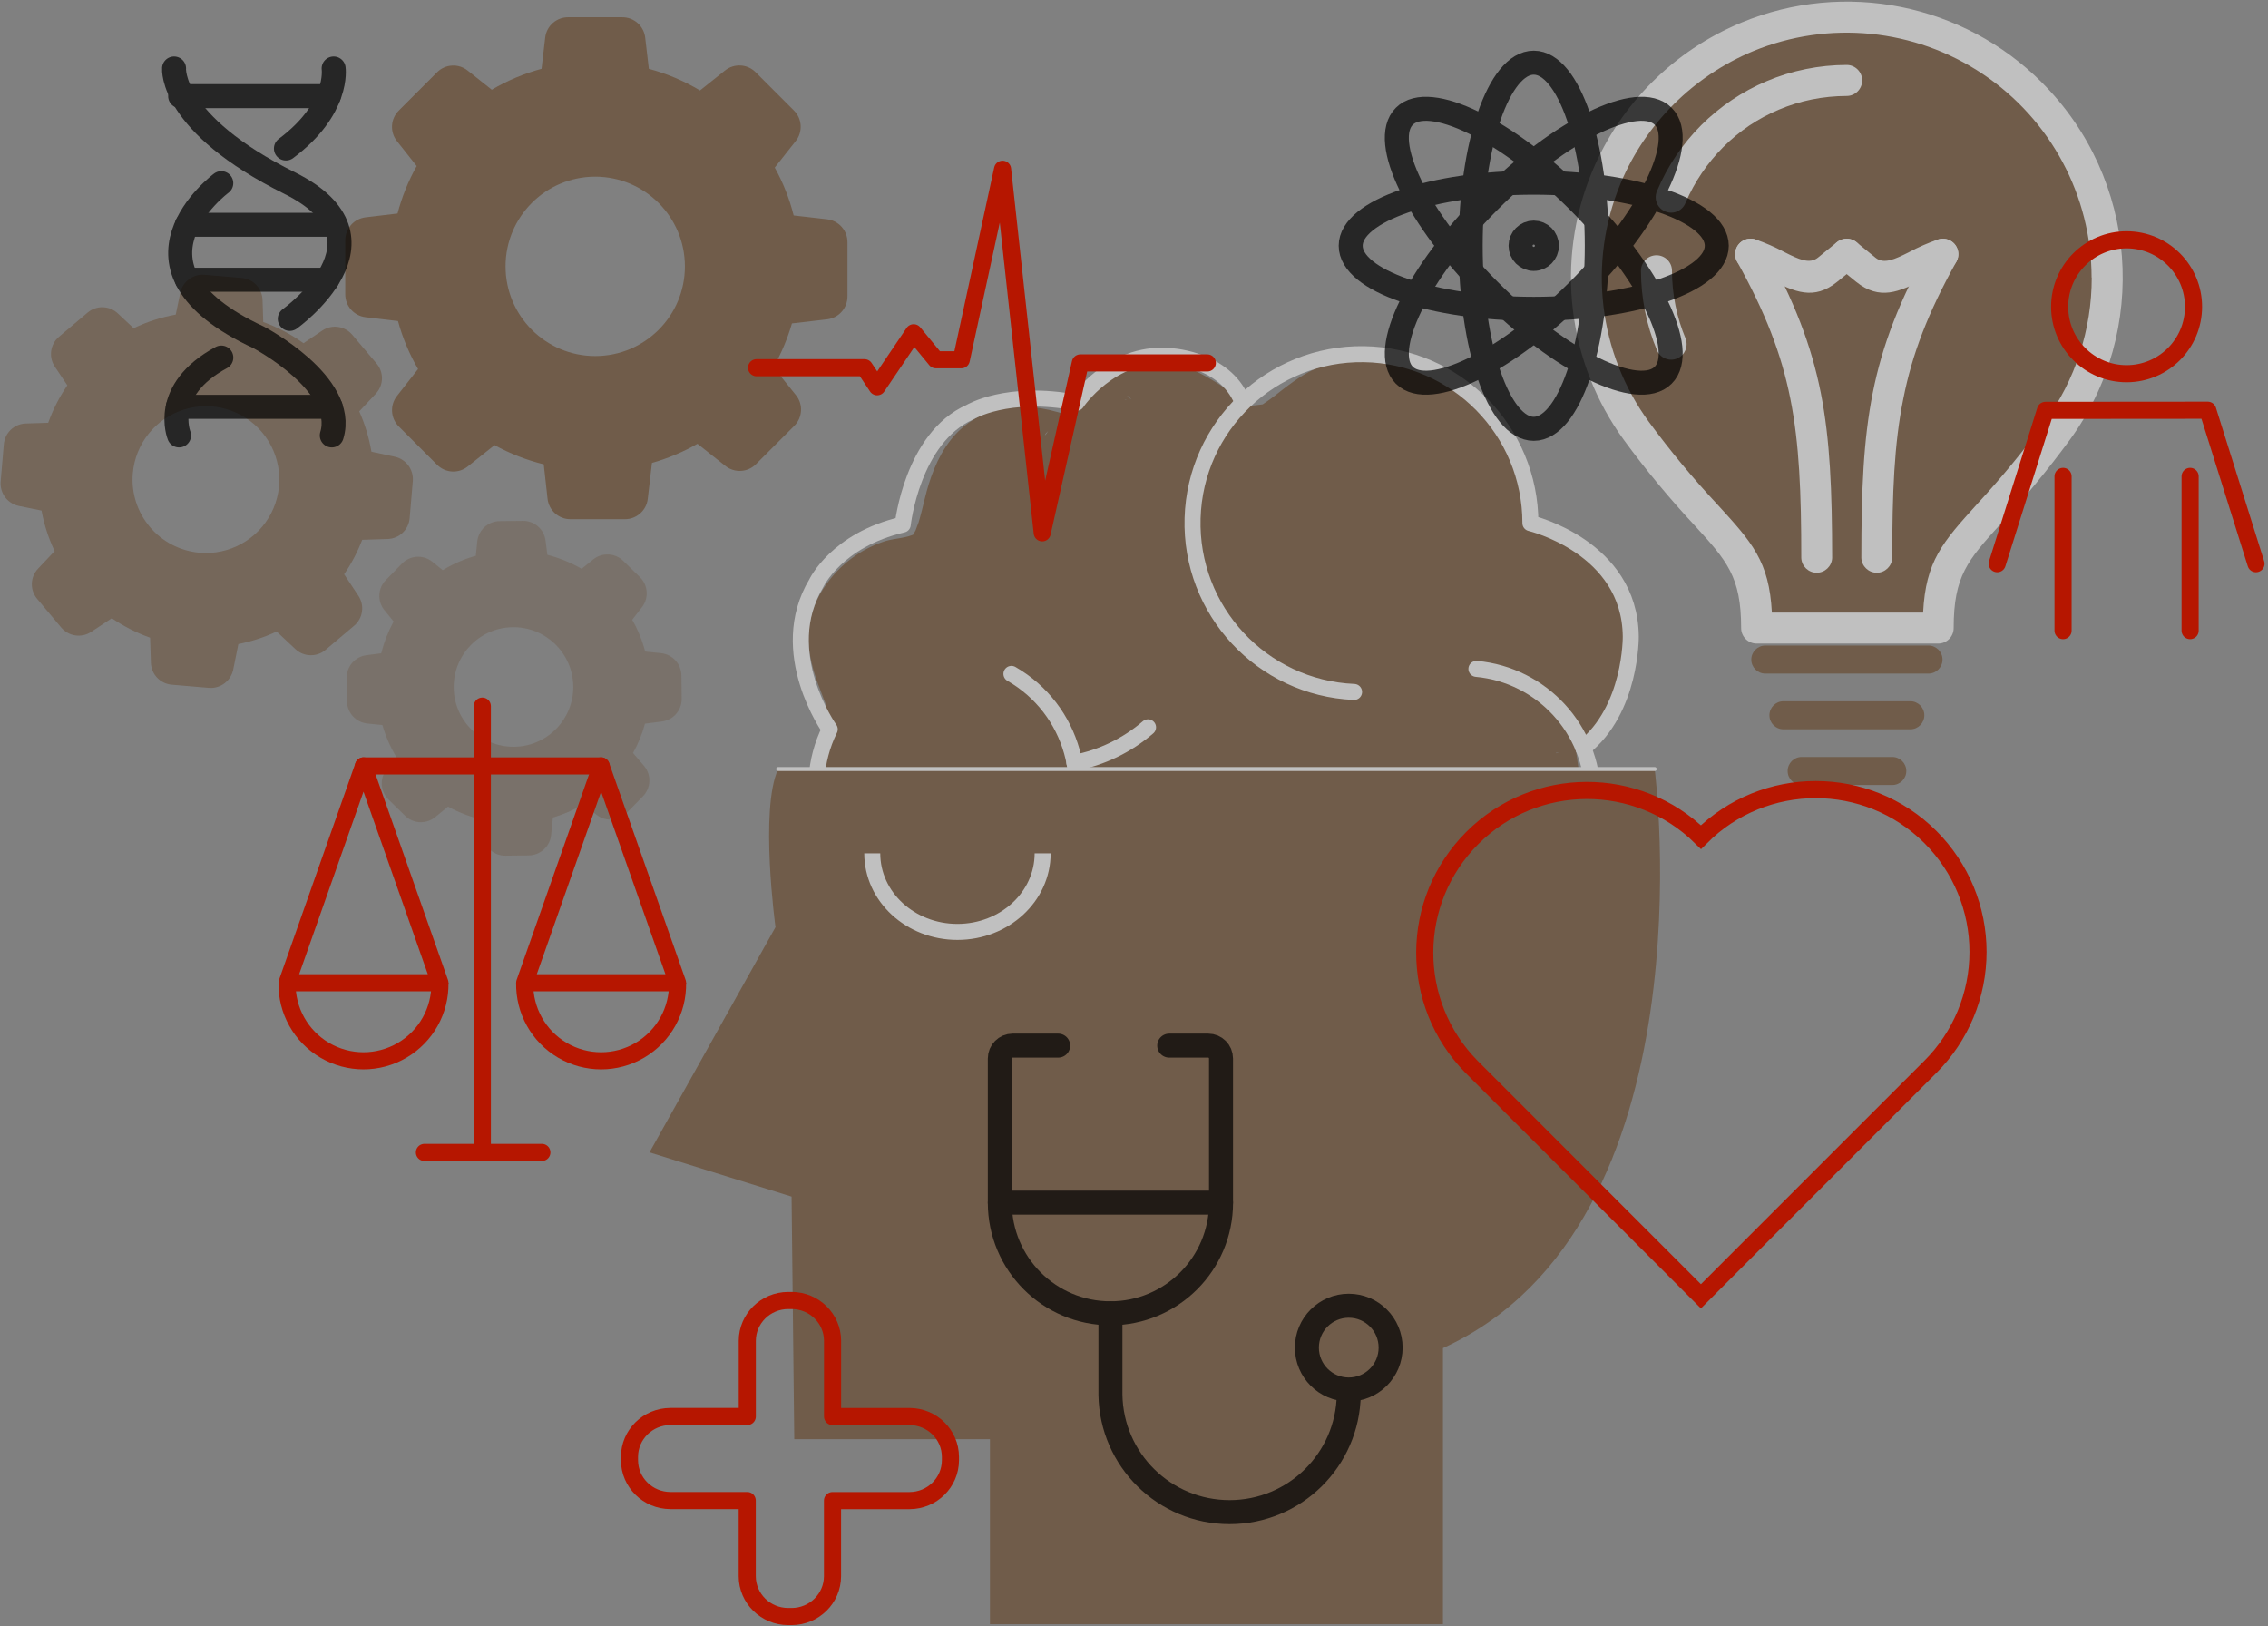 <?xml version="1.0" encoding="UTF-8"?>
<svg width="530px" height="380px" viewBox="0 0 530 380" version="1.1" xmlns="http://www.w3.org/2000/svg" xmlns:xlink="http://www.w3.org/1999/xlink">
    <rect x="0" y="0" width="530" height="380" fill="#808080" stroke="none"/>
    <!-- Generator: Sketch 49.1 (51147) - http://www.bohemiancoding.com/sketch -->
    <title>Group 3</title>
    <desc>Created with Sketch.</desc>
    <defs></defs>
    <g id="Welcome" stroke="none" stroke-width="1" fill="none" fill-rule="evenodd">
        <g id="Hi-Fidelity-Mockup-FINAL" transform="translate(-382, -217)">
            <g id="Group-3" transform="translate(382, 215.927)">
                <g id="icon-03" opacity="0.5" transform="translate(151.349, 83.177)">
                    <path d="M174.517,84.05 C174.065,72.704 171.237,61.233 161.221,54.594 C151.381,48.061 139.06,50.836 131.455,59.301 C124.364,67.128 119.621,79.095 120.366,89.74 C121.252,102.744 133.919,109.241 145.788,105.793 C155.406,103.001 164.607,95.998 170.918,88.375 C177.69,80.185 187.6,65.001 174.942,57.058 C166.229,51.589 154.785,57.271 147.056,61.987 C138.792,67.077 131.658,73.804 126.092,81.754 C122.36,87.01 118.469,93.197 121.235,99.748 C124.364,107.167 132.598,107.079 139.025,104.703 C149.663,100.847 158.603,93.369 164.279,83.58 C167.417,78.146 164.624,70.505 158.331,68.954 C147.845,66.375 138.218,69.468 128.68,73.758 C119.621,77.836 110.801,82.454 101.982,87.055 L114.046,102.691 C122.99,95.763 133.05,90.412 143.794,86.868 C149.52,84.954 153.544,77.871 149.742,72.243 C142.774,61.854 129.274,63.378 118.203,63.024 C105.988,62.658 93.771,62.601 81.55,62.855 C77.26,62.935 73.014,65.878 71.95,70.16 C70.019,77.549 70.422,85.354 73.102,92.506 C76.01,99.978 81.55,108.231 89.669,110.624 C99.083,113.399 105.873,106.033 110.172,98.773 C114.241,91.903 116.448,83.952 113.106,76.329 C109.764,68.706 101.37,63.698 93.073,66.33 C83.881,69.238 79.963,78.146 79.423,87.081 C78.882,96.016 83.855,104.685 93.827,104.623 C103.311,104.561 108.515,96.69 111.059,88.526 C113.106,81.958 107.637,76.373 101.459,75.93 C84.475,74.707 68.661,86.469 63.866,102.522 C62.093,108.506 67.066,115.42 73.466,115.118 C81.371,114.886 88.908,111.728 94.616,106.254 C100.679,100.315 105.448,90.192 98.356,83.075 C92.798,77.499 83.225,77.756 76.063,79.245 C68.617,80.858 61.847,84.72 56.668,90.308 C52.886,94.238 52.886,100.454 56.668,104.384 C62.873,110.739 72.854,111.023 79.981,106.068 C86.594,101.468 93.711,90.822 91.504,82.401 C88.916,72.65 77.667,70.372 69.06,72.597 C60.954,74.834 54.293,80.618 50.942,88.331 C47.396,96.654 47.68,109.215 58.308,111.901 C68.635,114.507 76.746,104.419 75.15,94.775 C73.554,85.131 63.831,79.431 54.408,81.709 C44.985,83.988 41.52,91.62 39.889,100.324 C39.002,105.022 38.266,109.667 39.649,114.338 C41.174,119.479 45.136,123.105 49.754,125.543 C58.689,130.249 69.309,133.671 79.245,130.108 L71.578,111.918 C67.332,114.985 63.006,114.675 59.478,110.465 L52.44,127.457 L70.638,128.61 C76.293,128.964 82.108,129.718 87.675,128.202 C98.188,125.339 103.71,115.234 107.149,105.678 C108.488,102.017 106.52,97.408 103.604,95.218 C100.138,92.63 96.388,92.754 92.55,94.438 C84.147,98.135 71.117,100.643 62.306,96.982 L66.738,99.544 L68.254,103.178 L68.254,101.476 C68.326,100.343 68.326,99.206 68.254,98.073 L68.342,90.405 C68.396,85.512 68.989,80.061 66.41,75.638 C63.831,71.214 57.909,68.325 52.759,69.681 C46.98,71.214 45.207,75.629 43.292,80.663 L45.854,76.231 L46.572,75.895 L54.24,74.893 L54.053,74.893 L61.003,87.134 C62.66,80.22 59.62,75.7 57.883,69.273 C57.469,68.107 57.553,66.822 58.115,65.719 C58.676,64.616 59.666,63.792 60.852,63.441 C66.64,61.269 72.136,61.136 76.666,56.172 C80.468,52.006 82.197,46.652 83.562,41.289 C84.038,38.85 84.723,36.457 85.61,34.136 C86.047,33.469 86.582,32.871 87.196,32.363 C86.23,33.01 85.424,32.248 86.992,32.638 C88.836,33.099 86.806,32.425 88.677,32.788 C91.336,33.32 93.836,34.481 96.442,35.27 C100.362,36.595 104.695,35.644 107.699,32.797 C108.667,31.881 109.489,30.823 110.137,29.659 C112.601,25.094 109.968,33.542 103.045,31.255 C109.445,33.373 116.572,31.556 120.49,26.149 C123.043,22.604 121.837,16.984 118.93,14.085 C115.606,10.761 110.952,10.646 106.866,12.525 L106.644,12.631 L111.688,11.257 C112.255,11.311 116.058,12.144 113.461,11.373 C112.229,11.018 111.076,9.13 113.567,11.718 L109.117,28.365 L109.206,28.365 L103.887,28.365 C107.69,29.003 111.351,29.837 114.906,27.762 C117.104,26.477 118.008,24.651 119.293,22.63 C120.375,20.919 119.391,21.256 119.444,22.018 C119.444,22.284 118.46,22.249 118.478,22.151 C118.496,22.054 122.077,24.226 122.351,24.403 C122.866,24.74 125.897,26.468 125.897,26.69 C124.124,24.704 123.734,24.447 124.727,25.919 L125.241,26.805 C129.221,33.4 135.089,36.875 142.881,35.208 C148.731,33.958 153.518,30.067 158.065,26.486 C161.903,23.49 163.898,21.611 168.525,21.371 C170.883,21.247 174.038,21.602 176.024,22.931 C177.149,23.685 178.736,26.628 180.225,28.179 C183.594,31.725 184.321,35.581 184.968,40.491 C185.446,44.108 185.464,47.893 187.458,51.128 C188.266,52.35 189.177,53.5 190.18,54.568 L191.509,55.844 C190.918,54.94 190.845,54.94 191.288,55.844 L189.931,50.818 C189.4,46.164 191.545,48.363 190.348,48.575 C189.853,48.828 189.381,49.125 188.939,49.462 C186.973,50.521 184.948,51.468 182.876,52.298 L165.883,59.523 C160.485,61.818 155.104,64.141 149.697,66.41 C147.738,67.234 145.753,67.952 143.749,68.635 C143.28,68.794 141.844,68.865 142.074,68.635 C143.971,66.977 143.138,75.726 143.705,72.668 C145.177,64.69 136.951,56.349 129.079,61.428 C117.724,68.75 105.917,76.373 97.168,86.86 C92.444,92.541 89.474,98.613 85.902,104.996 C83.128,109.951 79.13,112.264 73.537,113.08 L81.204,131.269 C78.926,132.235 80.646,131.747 82.454,132.306 C84.262,132.864 86,133.6 87.773,134.158 C92.431,135.602 97.368,135.906 102.168,135.045 C106.375,134.216 110.433,132.757 114.205,130.719 C117.255,129.177 120.827,125.773 124.044,124.984 L118.726,124.984 C117.317,124.7 116.696,123.282 118.593,125.871 C119.479,127.032 120.295,128.193 121.146,129.354 L126.757,137.013 L140.372,123.397 L137.243,121.128 L129.576,139.317 L139.787,142.721 C150.424,146.267 157.577,129.602 147.455,124.532 L146.985,124.293 C143.909,122.75 139.973,122.236 136.933,124.293 C131.677,127.838 129.443,134.478 133.494,139.911 C137.243,144.946 143.421,145.23 149.103,144.175 C157.879,142.562 165.006,136.401 171.264,130.409 L154.626,120.72 C153.837,122.768 151.763,123.876 149.742,124.417 C144.99,125.785 141.967,130.44 142.65,135.337 C143.421,140.461 147.357,143.563 152.401,143.971 C159.696,144.556 165.848,140.487 171.015,135.772 C172.301,134.602 174.561,131.455 176.44,131.278 C176.529,131.278 176.059,131.065 176.13,131.065 C176.804,131.065 178.674,133.157 179.463,133.635 C191.465,140.842 207.988,134.061 214.512,122.529 C220.477,111.989 218.057,101.547 216.506,90.343 C216.808,92.506 216.506,90.84 216.604,90.467 C216.763,89.457 216.214,89.873 216.515,90.175 C216.816,90.476 216.231,90.937 216.63,89.98 C216.178,91.315 215.255,92.44 214.033,93.144 C215.469,92.329 212.047,94.297 212.26,93.8 C213.316,93.559 214.385,93.372 215.46,93.242 C217.887,92.463 220.066,91.06 221.78,89.173 C226.567,84.165 227.985,77.818 228.712,71.135 C229.474,63.698 229.031,56.651 223.828,50.818 C219.396,45.827 212.792,43.186 206.649,40.97 L201.331,60.17 C203.974,60.439 206.399,61.754 208.067,63.822 L208.067,49.719 C199.4,59.186 193.346,70.745 190.499,83.261 C188.646,91.238 195.259,96.663 202.74,95.502 C209.113,94.518 213.111,87.835 213.102,81.763 C213.102,75.478 209.096,69.778 203.857,66.596 C192.733,59.859 177.823,66.694 175.208,79.29 C173.932,85.424 177.992,92.054 184.808,91.885 C190.381,91.915 195.656,89.374 199.106,84.998 C203.121,79.795 203.875,72.243 199.23,67.137 C195.663,63.185 190.24,61.466 185.047,62.643 C179.49,63.963 176.059,67.908 172.726,72.243 C167.612,78.891 176.201,90.024 183.966,86.868 C192.254,83.5 199.62,78.891 205.612,72.136 C209.982,67.243 209.22,60.09 203.6,56.5 C201.467,55.184 199.177,54.142 196.783,53.397 C191.235,51.625 186.492,55.56 184.542,60.347 C180.852,69.268 176.549,77.922 171.663,86.248 L185.278,82.702 C183.15,81.692 182.982,81.674 182.477,79.671 L167.851,90.91 C170.315,92.134 172.389,94.031 172.602,96.601 L189.586,89.528 L186.457,85.982 C183.868,83.039 178.993,82.436 175.58,83.925 C171.725,85.619 169.837,88.907 169.464,93.02 C168.356,105.137 172.203,128.937 189.949,123.646 C208.564,118.097 201.021,81.984 183.044,91.513 C175.235,95.662 174.18,105.9 180.172,112.175 C185.198,117.494 193.468,120.72 200.56,118.38 C208.883,115.721 212.615,107.025 209.778,98.977 C207.277,92.198 203.249,86.087 198.007,81.116 L185.943,96.752 L196.136,102.593 L194.124,86.975 C191.465,89.802 186.147,90.653 182.282,92.391 C177.158,94.687 173.418,98.596 169.438,102.425 C166.069,105.616 162.205,106.369 157.746,107.336 C151.541,108.683 146.418,111.005 140.674,113.647 L145.7,112.291 C147.62,113.337 147.874,113.405 146.462,112.495 L145.301,111.608 C144.414,110.943 143.59,110.252 142.73,109.569 C140.168,107.54 137.615,105.492 134.93,103.63 C130.427,100.51 125.303,97.886 119.861,96.885 C108.896,94.846 96.53,98.392 90.999,108.807 C85.681,118.85 98.214,128.556 106.635,120.871 C111.509,116.291 116.708,112.069 122.192,108.24 C122.757,107.818 123.349,107.433 123.965,107.087 C125.2,106.449 124.718,106.467 122.52,107.141 C122.52,107.096 125.374,108.417 125.835,108.665 C128.849,110.209 131.718,112.022 134.407,114.081 L144.095,97.443 L140.638,96.397 L137.979,115.952 L162.887,119.027 C167.142,119.55 171.432,115.562 172.487,111.723 C173.61,107.378 171.751,102.81 167.913,100.484 C159.616,95.608 150.841,94.429 141.427,95.786 L146.746,114.985 C154.794,111.995 162.517,108.19 169.792,103.63 C174.703,100.51 177.025,92.231 171.804,87.994 C166.282,83.562 158.81,81.789 152.605,86.221 C149.227,88.623 146.4,93.126 148.031,97.461 C151.665,107.353 161.841,113.665 172.363,110.367 C179.188,108.222 182.503,98.986 176.795,93.729 C180.172,96.814 176.795,101.131 179.569,96.344 C180.509,94.749 181.449,93.144 182.353,91.522 C184.421,87.817 186.362,84.047 188.176,80.211 C191.922,72.571 195.096,64.663 197.67,56.553 C202.519,40.482 194.346,24.509 179.747,16.877 C163.711,8.501 145.531,11.922 128.53,14.617 C119.745,16.009 110.961,17.374 102.159,18.606 C93.685,19.794 84.989,19.944 78.226,25.821 C71.463,31.698 66.703,41.333 62.474,49.267 C59.735,54.355 55.259,60.48 50.446,61.552 C41.422,63.529 41.395,75.221 47.999,79.777 C55.596,84.971 68.431,80.336 76.293,77.534 C87.817,73.43 98.099,64.628 97.842,51.412 C97.647,41.59 84.386,37.797 79.29,46.386 C72.523,57.803 66.129,69.442 60.108,81.302 L73.723,77.756 C73.492,77.588 73.652,77.756 73.289,76.48 L66.339,88.721 C83.879,83.303 101.92,79.668 120.189,77.871 L113.15,60.879 C112.457,61.538 111.6,62 110.669,62.217 L115.694,80.77 L137.536,71.09 C144.503,68.006 151.497,64.194 158.88,62.226 C165.085,60.569 171.104,64.212 177.38,62.412 C185.845,59.983 189.293,51.368 187.317,43.248 C185.686,36.556 180.358,30.909 174.224,28.037 C166.637,24.492 158.411,24.731 150.291,25.263 C134.761,26.264 119.045,26.681 103.568,28.33 C95.298,29.216 87.675,32.514 83.828,40.341 C80.575,46.962 80.531,54.461 81.435,61.614 C82.259,68.112 87.117,72.836 94.031,71.214 C117.429,65.741 140.496,58.934 163.118,50.827 C167.762,49.16 171.015,45.021 170.209,39.906 C169.553,35.519 165.404,30.652 160.458,31.273 L100.04,38.843 C94.722,39.507 90.086,42.938 90.086,48.797 C90.086,53.655 94.669,59.434 100.04,58.751 L160.441,51.164 L157.781,31.609 C135.16,39.717 112.093,46.524 88.694,51.997 L101.29,61.597 C100.905,58.819 100.727,56.016 100.758,53.211 C100.758,51.926 101.016,49.285 102.017,48.46 C101.831,48.611 101.211,49.063 101.84,48.726 C103.08,48.235 104.406,47.997 105.74,48.026 C109.481,47.742 113.23,47.538 116.98,47.299 L140.612,45.774 C147.579,45.322 155.317,43.904 162.267,44.941 C164.669,45.296 165.715,46.288 167.381,47.042 L168.028,48.079 C167.947,47.965 167.947,47.812 168.028,47.698 C168.735,45.537 170.39,43.817 172.522,43.026 L172.771,43.088 C171.751,42.362 168.817,42.308 167.603,42.122 C165.677,41.796 163.723,41.657 161.77,41.706 C157.635,41.934 153.56,42.798 149.688,44.267 C134.708,49.745 120.224,57.103 105.643,63.565 C96.778,67.491 101.051,83.137 110.669,82.117 C116.836,81.65 122.667,79.125 127.227,74.946 C133.316,69.45 128.796,57.129 120.189,57.954 C100.137,59.796 80.323,63.656 61.047,69.477 C55.784,71.008 52.692,76.448 54.071,81.754 C55.622,87.453 58.929,91.504 63.653,94.926 C67.837,97.94 75.017,95.812 77.269,91.38 C83.29,79.508 89.69,67.846 96.468,56.394 L77.924,51.412 C78.013,55.888 72.367,57.998 68.271,59.221 C65.674,60.001 63.042,60.684 60.409,61.34 C59.159,61.65 57.865,61.836 56.624,62.173 C57.439,62.043 57.262,62.022 56.092,62.111 C56.762,62.177 57.418,62.338 58.042,62.59 L55.667,80.779 C70.239,77.561 77.047,63.05 83.934,51.483 C85.715,48.334 87.689,45.3 89.847,42.397 C91.761,39.951 93.392,39.809 96.433,39.357 C104.641,38.151 112.867,37.096 121.066,35.811 C129.044,34.588 137.084,33.09 145.141,32.088 C152.605,31.202 160.742,30.59 167.922,33.285 C172.31,34.925 176.706,38.444 178.559,42.823 C180.633,47.547 177.602,54.071 175.51,59.39 C172.447,67.232 168.821,74.843 164.66,82.162 C160.228,90.024 154.156,100.085 162.603,107.797 L167.035,91.159 C164.536,91.939 167.115,90.893 167.425,91.69 C166.38,91.1 166.179,90.999 166.823,91.389 C167.018,91.606 167.147,91.873 167.195,92.16 L162.621,103.4 C160.932,103.167 159.278,102.72 157.702,102.07 L159.714,86.434 C153.955,90.145 147.834,93.26 141.445,95.732 C136.419,97.647 132.971,102.443 134.495,107.974 C136.064,113.691 141.4,115.703 146.737,114.923 C150.637,114.356 154.573,115.668 157.879,117.583 L162.905,99.03 L137.997,95.954 C133.157,95.36 128.742,100.2 128.246,104.588 C127.591,109.479 130.602,114.117 135.337,115.508 L138.794,116.554 C147.774,119.276 156.523,106.236 148.483,99.916 C140.443,93.596 128.982,84.626 118.176,87.897 C113.47,89.324 109.472,92.834 105.643,95.777 C101.122,99.252 96.778,102.868 92.541,106.715 L108.178,118.779 C109.162,116.935 107.664,118.699 109.153,117.308 C108.195,118.194 110.544,116.51 110.669,116.421 C109.569,116.865 111.626,116.244 111.945,116.191 C112.752,116.049 111.839,116.093 113.23,116.067 C116.705,115.987 120.011,117.503 123.681,119.914 C128.113,122.848 131.978,126.615 136.41,129.567 C139.118,131.456 142.399,132.346 145.691,132.084 C149.236,131.836 151.568,129.948 154.679,128.61 C159.262,126.633 164.491,126.376 169.234,124.887 C174.798,123.121 179.857,120.045 183.984,115.916 C187.095,112.902 189.488,110.544 193.53,109.117 C198.946,107.203 204.167,105.191 208.192,100.936 C212.553,96.344 211.861,88.526 206.179,85.299 L195.986,79.458 C186.288,73.909 175.687,87.099 183.922,95.094 C186.387,97.424 188.448,100.147 190.02,103.152 C190.375,103.808 190.703,104.478 191.004,105.164 C191.187,107.947 192.715,105.956 195.587,99.19 C196.987,99.674 196.896,99.538 195.312,98.782 C193.066,97.009 193.341,98.058 196.136,101.929 L194.78,106.954 L193.087,108.568 L188.061,109.924 L188.948,110.03 L181.927,107.256 C181.053,105.536 180.757,105.134 181.041,106.05 C180.923,107.859 181.07,108.039 181.484,106.591 C186.714,103.766 189.745,103.911 190.579,107.025 C190.301,106.186 190.064,105.335 189.869,104.473 C189.072,100.712 188.902,96.845 189.364,93.029 L172.372,100.067 L175.501,103.613 C180.996,109.871 193.229,105.075 192.493,96.575 C191.704,86.904 186.794,78.119 177.885,73.696 C170.191,69.876 161.043,76.178 163.259,84.936 C164.84,91.435 169.214,96.903 175.208,99.872 C180.057,102.168 185.943,101.281 188.823,96.326 C194.492,86.463 199.468,76.218 203.715,65.665 L191.465,72.588 C193.238,73.173 191.961,72.677 193.548,73.687 L191.562,58.06 C188.066,62.204 183.666,65.491 178.701,67.669 L189.94,82.294 C189.595,82.747 191.137,81.594 190.694,81.541 C189.027,81.337 186.599,83.057 185.154,81.222 L182.592,76.79 C182.424,76.311 182.814,71.994 184.808,71.941 L194.408,84.537 C195.445,79.547 194.603,83.58 194.594,83.562 C194.585,83.544 194.195,83.766 194.177,83.73 C193.504,82.011 189.098,77.526 197.457,76.267 L209.698,88.508 C211.861,79.192 215.655,70.86 222.108,63.751 C225.872,59.814 225.872,53.612 222.108,49.675 C218.065,45.144 212.635,42.08 206.667,40.961 C194.106,38.949 189.151,55.746 201.348,60.161 C203.487,60.835 205.532,61.773 207.438,62.953 C207.935,63.263 208.759,64.389 209.379,64.495 C210.319,64.664 208.759,64.664 209.096,63.458 C208.413,65.931 209.096,69.291 208.688,71.799 C208.525,73.019 208.2,74.211 207.722,75.345 C208.608,73.519 206.835,75.921 206.33,76.373 L210.762,73.812 C211.637,74.066 211.341,74.184 209.876,74.166 C209.107,74.22 208.346,74.357 207.607,74.574 C206.364,74.935 205.172,75.454 204.061,76.116 C201.844,77.452 200.012,79.339 198.742,81.594 C196.376,85.769 196.544,90.618 197.271,95.192 C198.326,101.778 200.267,108.488 196.757,113.416 C197.351,112.583 195.968,114.303 195.764,114.462 C195.37,114.845 194.922,115.167 194.434,115.42 C193.131,116.164 191.421,116.909 190.002,116.643 C188.983,116.448 187.476,114.755 186.173,113.931 C183.579,112.284 180.6,111.343 177.531,111.2 C171.21,110.961 165.644,114.099 160.928,118.008 C158.366,120.135 155.45,124.293 152.41,124.044 L155.069,143.599 C164.208,141.161 170.537,134.673 173.861,125.995 C177.602,116.244 163.889,109.924 157.223,116.306 C154.697,118.735 148.057,125.569 144.742,124.922 L149.174,127.484 L148.439,126.819 L151,136.507 L151.116,135.878 L146.542,141.826 L147.082,141.462 L137.03,141.462 L137.5,141.702 L145.168,123.513 L134.956,120.109 C130.303,118.602 124.984,121.571 123.211,125.924 C121.243,130.808 123.158,135.355 127.28,138.333 L130.409,140.603 C138.316,146.338 149.821,134.894 144.024,126.987 L136.889,117.237 C134.433,113.886 132.173,109.942 128.618,107.637 C120.8,102.567 114.259,107.841 107.54,111.715 C102.904,114.374 98.445,116.625 93.109,114.976 C85.131,112.521 79.29,110.651 71.179,114.09 C66.685,115.996 65.329,122.484 67.11,126.5 C69.264,131.402 73.785,133.006 78.855,132.262 C86.37,131.107 93.257,127.397 98.356,121.758 C103.223,116.28 105.394,109.348 109.49,103.373 C116.829,92.692 128.468,85.494 139.158,78.598 L124.514,67.367 C123.465,72.619 124.838,78.063 128.251,82.19 C131.664,86.317 136.755,88.686 142.11,88.641 C152.356,88.712 162.692,82.321 171.893,78.403 C183.691,73.386 222.8,61.96 206.171,42.406 C205.133,41.183 203.68,39.295 204.956,42.043 C206.117,44.533 204.956,41.103 204.903,40.429 C204.791,39.543 204.678,38.656 204.566,37.77 C203.999,33.427 203.378,29.207 201.765,25.121 C199.921,20.467 197.236,17.143 193.841,13.553 C190.862,10.371 189.045,7.171 184.897,5.061 C176.112,0.629 164.775,0.044 155.787,4.175 C152.321,5.771 149.369,8.155 146.382,10.486 C144.113,12.259 141.498,13.722 138.936,15.619 C140.319,14.59 138.422,16.026 138.528,15.725 C139.651,15.684 139.625,15.684 138.449,15.725 L143.51,18.437 C143.679,17.817 141.276,14.794 140.851,14.2 C137.988,10.185 133.086,7.18 128.734,4.937 C117.973,-0.612 106.671,3.484 101.317,14.112 L107.256,9.52 L106.91,9.635 L112.229,9.635 C109.569,9.272 106.423,8.075 103.852,9.157 C97.089,11.993 93.782,19.891 99.42,25.795 C103.852,30.368 111.183,32.363 116.909,29.704 L103.311,16.08 L103.01,16.496 L106.556,12.95 L109.463,12.064 L108.523,12.064 C107.412,11.946 107.217,11.946 107.938,12.064 C108.458,12.141 108.458,12.141 107.938,12.064 C105.501,11.807 103.568,11.39 101.131,12.064 C99.075,12.721 97.236,13.925 95.812,15.548 C94.956,16.476 94.212,17.503 93.596,18.606 C92.524,20.512 92.213,19.235 95.183,17.507 L100.165,16.053 C102.638,16.159 98.817,15.087 98.631,15.025 C97.656,14.688 96.663,14.378 95.67,14.138 C93.176,13.433 90.61,13.008 88.021,12.871 C82.671,12.615 77.431,14.438 73.395,17.959 C69.504,21.389 67.19,26.176 65.674,31.051 C65.045,33.072 64.602,35.146 64.07,37.194 C63.831,38.08 63.6,39.038 63.316,39.942 C63.316,39.942 62.2,42.805 62.731,41.608 C62.403,42.335 61.623,43.088 62.607,42.548 C60.595,43.656 57.741,43.647 55.516,44.321 C49.901,46.114 45.033,49.706 41.661,54.541 C38.306,59.135 36.93,64.881 37.841,70.496 C38.324,73.308 39.114,76.057 40.199,78.696 C40.704,80.016 41.174,81.355 41.715,82.676 C41.715,82.587 42.14,80.513 41.821,81.789 C40.695,86.487 43.292,93.313 48.77,94.031 C52.804,94.58 56.296,93.933 59.301,91.052 C61.703,88.748 62.377,85.814 63.538,82.88 L60.976,87.312 L61.641,86.567 L57.209,89.129 L58.095,88.836 L52.777,88.836 L50.8,87.657 L48.239,83.225 C48.912,84.954 48.469,89.43 48.442,92.018 C48.442,95.688 48.15,99.429 48.318,103.09 C48.673,111.067 53.291,115.827 61.074,117.095 C75.139,119.37 89.562,117.436 102.531,111.537 L87.905,100.298 C86.079,105.297 84.36,109.108 79.387,109.162 C70.425,109.259 61.269,108.054 52.325,107.486 C42.964,106.892 40.199,118.416 45.287,124.479 C53.894,134.735 70.629,136.889 81.506,129.044 C85.521,126.145 87.71,121.43 85.574,116.634 C83.713,112.397 78.58,109.171 73.829,110.872 C70.363,112.113 67.624,111.573 64.079,110.314 C62.558,109.747 61.077,109.078 59.647,108.311 C56.048,106.414 58.946,108.621 58.556,108.701 C58.441,108.701 60.028,99.739 60.063,99.757 C60.099,99.775 58.92,100.909 58.494,100.98 C57.431,101.148 55.835,98.924 55.622,98.073 C55.161,96.211 56.509,93.1 58.654,92.701 L63.972,92.701 L64.486,93.02 L68.032,96.566 C68.617,97.629 67.988,98.339 68.529,97.567 C68.737,97.029 68.9,96.475 69.016,95.91 C69.535,94.887 70.26,93.982 71.143,93.251 C72.029,92.506 73.076,91.978 74.202,91.708 C74.202,91.708 75.974,91.3 75.141,91.575 C77.162,90.902 75.983,92.852 74.326,90.91 L71.764,86.478 C70.94,84.227 72.739,84.112 71.294,85.76 C70.496,86.647 70.062,87.941 69.291,88.898 C68.076,90.396 69.335,89.067 69.238,89.51 C69.829,89.587 69.533,89.587 68.351,89.51 C69.146,89.596 69.922,89.812 70.647,90.148 L70.647,104.224 C72.778,101.764 75.534,99.926 78.625,98.906 C79.92,98.492 81.258,98.23 82.614,98.126 C83.5,98.064 84.493,98.241 85.326,98.126 C87.657,97.78 85.627,101.521 83.323,96.176 L82.055,91.3 C82.188,88.907 82.454,90.476 81.426,91.194 C80.539,91.815 79.866,92.772 78.935,93.392 C77.306,94.481 75.406,95.095 73.448,95.165 L83.048,107.761 C85.486,99.668 93.348,95.192 101.45,95.777 L91.841,83.234 C91.575,84.132 91.28,85.019 90.955,85.893 C90.435,86.289 90.709,86.053 91.779,85.184 C95.023,83.831 97.508,85.353 99.234,89.749 C99.234,88.857 99.255,87.97 99.296,87.09 C99.73,83.252 98.578,86.159 95.015,84.431 C94.288,84.067 94.873,84.971 94.935,84.697 C94.817,85.248 94.62,85.78 94.35,86.274 C93.525,87.631 91.912,89.625 91.478,91.123 C91.076,92.234 90.845,92.556 90.786,92.089 C92.642,91.433 92.739,91.283 91.079,91.637 L96.397,91.637 C94.208,91.336 92.4,87.507 91.628,85.344 C90.482,82.174 90.321,78.732 91.167,75.469 L81.55,82.729 C91.442,82.54 101.335,82.54 111.227,82.729 C115.884,82.823 120.537,82.962 125.188,83.145 C127.697,83.243 130.249,83.225 132.74,83.491 C132.98,83.491 133.423,83.704 133.573,83.606 C134.256,83.181 134.327,84.909 132.554,82.268 L138.502,67.642 C124.54,72.335 111.5,79.416 99.961,88.57 C96.114,91.584 96.415,98.161 99.181,101.636 C102.242,105.545 107.698,106.633 112.025,104.198 C119.355,100.404 126.677,96.61 134.141,93.064 C139.752,90.405 146.639,86.558 153.039,88.136 L147.091,73.51 C145.284,76.763 142.846,79.623 139.92,81.922 C138.194,83.231 136.323,84.338 134.345,85.22 C133.742,85.486 133.148,85.698 132.519,85.92 C131.632,86.221 128.76,86.195 130.994,86.372 L136.02,87.728 L135.364,87.303 L139.938,93.251 L139.716,92.116 L139.716,97.434 C141.817,91.726 147.898,85.911 152.614,82.224 C155.114,80.318 157.784,78.648 160.591,77.233 C161.992,76.51 163.434,75.868 164.908,75.31 C165.139,75.221 166.752,74.53 166.309,74.778 C165.889,74.778 165.99,74.778 166.61,74.778 C168.915,74.837 167.523,73.98 162.435,72.207 L161.079,67.181 C161.017,66.614 161.602,66.49 160.999,67.828 C160.595,68.645 160.146,69.438 159.652,70.204 C158.808,71.634 157.872,73.008 156.851,74.317 C154.687,77.056 152.189,79.513 149.414,81.63 C146.428,83.754 143.188,85.496 139.769,86.815 C138.112,87.515 139.016,86.416 139.326,87.232 C140.284,89.758 140.159,87.648 140.284,86.425 C140.736,82.215 143.891,71.356 148.962,70.771 C153.642,70.257 154.484,80.628 154.617,84.067 C155.122,96.832 175.004,96.903 174.526,84.067 L174.517,84.05 Z" id="Shape" fill="#603813" fill-rule="nonzero"></path>
                    <path d="M85.007,75.345 C99.352,83.592 104.474,101.792 96.537,116.311 C88.6,130.83 70.514,136.342 55.828,128.719 C41.142,121.096 35.242,103.133 42.548,88.287 C42.548,88.287 29.721,70.31 39.392,54.195 C39.392,54.195 44.09,44.046 59.611,40.465 C59.611,40.465 61.801,20.166 75.336,14.191 C75.336,14.191 84.023,8.873 100.244,12.002 C100.244,12.002 108.178,0.062 121.713,1.055 C121.713,1.055 133.857,1.454 138.431,10.61" id="Shape" stroke="#FFFFFF" stroke-width="3.74" stroke-linecap="round" stroke-linejoin="round"></path>
                    <path d="M116.935,87.826 C112.023,92.053 106.087,94.917 99.721,96.131" id="Shape" stroke="#FFFFFF" stroke-width="3.74" stroke-linecap="round" stroke-linejoin="round"></path>
                    <path d="M165.085,79.564 C143.524,78.624 126.713,60.545 127.341,38.972 C127.969,17.399 145.803,0.329 167.383,0.644 C188.963,0.96 206.29,18.546 206.286,40.128 C206.286,40.128 229.528,45.615 229.74,66.587 C229.74,66.587 229.962,83.668 218.642,92.648" id="Shape" stroke="#FFFFFF" stroke-width="3.74" stroke-linecap="round" stroke-linejoin="round"></path>
                    <path d="M193.672,74.175 C208.968,75.588 220.718,88.34 220.876,103.701 C221.034,119.061 209.549,132.052 194.285,133.779 C179.022,135.507 164.924,125.41 161.646,110.403" id="Shape" stroke="#FFFFFF" stroke-width="3.74" stroke-linecap="round" stroke-linejoin="round"></path>
                    <path d="M82.436,129.416 C82.436,129.416 102.939,145.203 119.231,125.099 C119.231,125.099 126.863,145.203 147.224,143.421 C147.224,143.421 161.159,144.095 173.152,128.104" id="Shape" stroke="#FFFFFF" stroke-width="3.74" stroke-linecap="round" stroke-linejoin="round"></path>
                    <path d="M30.501,97.576 L235.325,97.576 C235.325,97.576 249.082,204.052 185.845,232.869 L185.845,297.382 L79.99,297.382 L79.99,254.161 L34.26,254.161 L33.63,197.475 L0.434,187.139 L29.872,134.522 C29.872,134.522 26.123,106.963 30.501,97.576 Z" id="Shape" fill="#603813" fill-rule="nonzero"></path>
                    <path d="M92.302,117.272 C92.302,127.413 83.394,135.63 72.393,135.63 C61.393,135.63 52.484,127.413 52.484,117.272" id="Shape" stroke="#FFFFFF" stroke-width="3.74"></path>
                    <path d="M30.501,97.576 L235.325,97.576" id="Shape" stroke="#FFFFFF" stroke-width="0.94" stroke-linecap="round" stroke-linejoin="round"></path>
                </g>
                <g id="icon-02" opacity="0.501" transform="translate(0, 4.31)" fill="#603813" fill-rule="nonzero">
                    <path d="M193.278,71.37 C196.004,71.059 198.056,68.744 198.039,66.001 L198.039,53.366 C198.056,50.623 196.004,48.308 193.278,47.997 L185.467,47.103 C184.487,43.198 183.001,39.437 181.046,35.918 L185.932,29.743 C187.644,27.604 187.471,24.519 185.529,22.585 L176.581,13.637 C174.647,11.696 171.562,11.522 169.423,13.234 L163.58,17.896 C159.848,15.667 155.824,13.965 151.625,12.84 L150.775,5.557 C150.464,2.831 148.149,0.779 145.406,0.796 L132.772,0.796 C130.029,0.779 127.713,2.831 127.403,5.557 L126.553,12.84 C122.474,13.942 118.562,15.585 114.92,17.726 L109.292,13.252 C107.152,11.54 104.067,11.713 102.133,13.655 L93.185,22.603 C91.244,24.537 91.07,27.622 92.783,29.761 L97.373,35.56 C95.417,39.05 93.913,42.776 92.899,46.646 L85.445,47.541 C82.72,47.852 80.667,50.167 80.685,52.91 L80.685,65.509 C80.667,68.252 82.72,70.567 85.445,70.878 L93.006,71.772 C94.075,75.698 95.651,79.467 97.695,82.984 L92.792,89.248 C91.079,91.387 91.253,94.473 93.194,96.407 L102.142,105.355 C104.076,107.296 107.161,107.469 109.301,105.757 L115.564,100.764 C119.187,102.751 123.052,104.261 127.063,105.256 L127.957,113.309 C128.268,116.035 130.583,118.087 133.326,118.07 L146.006,118.07 C148.749,118.087 151.064,116.035 151.375,113.309 L152.35,104.925 C156.065,103.873 159.638,102.371 162.989,100.451 L169.503,105.614 C171.643,107.326 174.728,107.153 176.662,105.211 L185.61,96.263 C187.551,94.33 187.725,91.244 186.013,89.105 L180.751,82.564 C182.579,79.329 184.026,75.894 185.064,72.327 L193.278,71.37 Z M160.054,58.995 C160.054,70.569 150.672,79.951 139.098,79.951 C127.524,79.951 118.141,70.569 118.141,58.995 C118.141,47.421 127.524,38.038 139.098,38.038 C150.666,38.053 160.039,47.427 160.054,58.995 Z" id="Shape"></path>
                    <path d="M12.832,82.456 L15.74,86.796 C13.881,89.511 12.378,92.452 11.266,95.548 L5.897,95.718 C3.242,95.866 1.106,97.953 0.895,100.603 L0.152,109.328 C-0.044,112.008 1.772,114.421 4.402,114.974 L9.709,116.057 C10.312,119.332 11.341,122.515 12.769,125.524 L8.885,129.64 C7.036,131.599 6.955,134.636 8.698,136.691 L14.317,143.393 C16.054,145.453 19.059,145.884 21.305,144.395 L26.128,141.21 C28.904,143.101 31.912,144.629 35.076,145.755 L35.264,151.616 C35.354,154.306 37.441,156.505 40.123,156.734 L48.848,157.477 C51.528,157.673 53.941,155.857 54.494,153.227 L55.702,147.241 C58.793,146.637 61.799,145.654 64.65,144.315 L69.025,148.413 C70.985,150.263 74.022,150.344 76.077,148.601 L82.761,142.954 C84.818,141.215 85.245,138.21 83.754,135.966 L80.416,130.937 C82.133,128.427 83.551,125.724 84.64,122.884 L90.608,122.696 C93.298,122.606 95.497,120.519 95.726,117.837 L96.469,109.113 C96.666,106.432 94.849,104.019 92.219,103.467 L86.796,102.303 C86.244,99.053 85.288,95.885 83.951,92.872 L87.816,88.756 C89.666,86.797 89.747,83.76 88.004,81.705 L82.322,74.985 C80.585,72.925 77.58,72.494 75.334,73.983 L70.922,76.953 C68.033,74.875 64.868,73.209 61.518,72.005 L61.348,66.824 C61.258,64.134 59.171,61.936 56.489,61.706 L47.765,60.963 C45.084,60.767 42.671,62.583 42.119,65.214 L41.072,70.269 C37.661,70.88 34.35,71.951 31.229,73.455 L27.533,69.992 C25.576,68.139 22.539,68.055 20.482,69.795 L13.798,75.441 C11.723,77.185 11.305,80.217 12.832,82.456 Z M31.032,107.377 C31.614,100.463 36.304,94.581 42.914,92.473 C49.524,90.365 56.754,92.447 61.23,97.748 C65.707,103.049 66.549,110.525 63.365,116.689 C60.18,122.853 53.596,126.492 46.682,125.908 C37.244,125.112 30.237,116.816 31.032,107.377 Z" id="Shape" fill-opacity="0.7"></path>
                    <path d="M150.775,148.994 C150.089,146.398 149.069,143.902 147.742,141.567 L150.014,138.641 C151.672,136.509 151.46,133.472 149.522,131.59 L145.657,127.814 C143.731,125.929 140.696,125.79 138.606,127.492 L135.921,129.658 C133.411,128.212 130.717,127.114 127.913,126.392 L127.492,123.081 C127.153,120.39 124.834,118.392 122.123,118.455 L116.754,118.517 C114.055,118.544 111.806,120.593 111.529,123.278 L111.189,126.615 C108.472,127.379 105.871,128.508 103.458,129.971 L100.97,127.957 C98.838,126.3 95.8,126.512 93.919,128.45 L90.161,132.288 C88.275,134.214 88.136,137.249 89.839,139.339 L91.986,141.97 C90.711,144.315 89.734,146.81 89.078,149.397 L85.642,149.844 C82.952,150.183 80.953,152.502 81.016,155.213 L81.078,160.582 C81.105,163.281 83.154,165.53 85.839,165.808 L89.364,166.166 C90.109,168.773 91.196,171.27 92.595,173.593 L90.322,176.545 C88.665,178.678 88.877,181.715 90.814,183.597 L94.653,187.355 C96.579,189.24 99.614,189.379 101.704,187.677 L104.692,185.225 C107.101,186.54 109.67,187.538 112.334,188.196 L112.826,192.061 C113.165,194.752 115.484,196.75 118.195,196.688 L123.564,196.625 C126.263,196.598 128.512,194.55 128.79,191.865 L129.21,187.784 C131.679,187.055 134.048,186.021 136.261,184.706 L139.429,187.149 C141.561,188.806 144.599,188.594 146.48,186.657 L150.238,182.818 C152.124,180.892 152.263,177.857 150.56,175.767 L147.93,172.698 C149.137,170.535 150.077,168.233 150.73,165.844 L154.676,165.334 C157.367,164.995 159.365,162.676 159.303,159.965 L159.24,154.596 C159.213,151.897 157.165,149.648 154.48,149.37 L150.775,148.994 Z M133.962,157.101 C134.055,164.815 127.878,171.144 120.164,171.237 C112.451,171.331 106.122,165.154 106.028,157.441 C105.934,149.727 112.11,143.398 119.824,143.303 C127.534,143.219 133.858,149.391 133.962,157.101 Z" id="Shape" fill-opacity="0.4"></path>
                </g>
                <g id="icon-04" opacity="0.5" transform="translate(366.969, 0.897)" fill-rule="nonzero">
                    <path d="M125.14,64.843 C125.182,37.914 107.427,14.197 81.577,6.653 C55.726,-0.892 28.001,9.552 13.552,32.276 C-0.896,55 1.408,84.538 19.206,104.746 L19.133,104.746 C19.133,104.746 46.275,136.082 44.58,145.173 L84.59,145.173 C84.59,145.173 93.329,125.787 100.97,113.141 C116.183,101.746 125.138,83.85 125.14,64.843 Z" id="Shape" fill="#603813"></path>
                    <path d="M45.563,157.557 C43.753,157.557 42.287,156.09 42.287,154.281 C42.287,152.472 43.753,151.005 45.563,151.005 L83.689,151.005 C85.498,151.005 86.965,152.472 86.965,154.281 C86.965,156.09 85.498,157.557 83.689,157.557 L45.563,157.557 Z" id="Shape" fill="#603813"></path>
                    <path d="M49.797,170.572 C47.988,170.572 46.521,169.105 46.521,167.295 C46.521,165.486 47.988,164.019 49.797,164.019 L79.446,164.019 C81.255,164.019 82.722,165.486 82.722,167.295 C82.722,169.105 81.255,170.572 79.446,170.572 L49.797,170.572 Z" id="Shape" fill="#603813"></path>
                    <path d="M61.182,130.554 C61.09,132.479 59.502,133.994 57.574,133.994 C55.646,133.994 54.058,132.479 53.966,130.554 C53.966,115.295 53.516,103.902 51.411,93.345 C49.306,82.788 45.596,73.246 38.978,61.313 C38.007,59.569 38.635,57.369 40.378,56.399 C42.122,55.428 44.322,56.055 45.292,57.799 C52.32,70.47 56.3,80.781 58.52,91.928 C60.698,102.936 61.165,114.755 61.182,130.554 Z" id="Shape" fill="#FFFFFF"></path>
                    <path d="M75.22,130.554 C75.128,132.479 73.54,133.994 71.612,133.994 C69.684,133.994 68.096,132.479 68.004,130.554 C68.004,114.763 68.479,102.944 70.674,91.936 C72.894,80.789 76.874,70.478 83.902,57.807 C84.872,56.066 87.07,55.441 88.812,56.411 C90.553,57.381 91.178,59.579 90.208,61.321 C83.582,73.238 79.856,82.919 77.808,93.37 C75.67,103.894 75.228,115.295 75.22,130.554 Z" id="Shape" fill="#FFFFFF"></path>
                    <path d="M41.025,62.992 C39.123,62.383 38.074,60.348 38.683,58.446 C39.291,56.544 41.326,55.495 43.229,56.104 C45.54,56.902 47.786,57.879 49.945,59.028 L50.141,59.134 C53.286,60.723 55.874,61.96 57.856,60.371 L62.312,56.743 C63.314,55.929 64.674,55.712 65.88,56.173 C67.085,56.634 67.953,57.704 68.157,58.978 C68.36,60.253 67.868,61.539 66.866,62.353 L62.41,65.981 C56.865,70.494 52.328,68.299 46.849,65.555 L46.685,65.523 C44.866,64.535 42.974,63.689 41.025,62.992 Z" id="Shape" fill="#FFFFFF"></path>
                    <path d="M85.957,56.112 C87.188,55.718 88.535,56.011 89.491,56.88 C90.447,57.749 90.867,59.062 90.592,60.324 C90.318,61.586 89.391,62.606 88.161,63 C86.208,63.688 84.311,64.523 82.485,65.498 L82.321,65.572 C76.866,68.315 72.321,70.486 66.759,65.998 L62.304,62.369 C61.302,61.556 60.809,60.269 61.013,58.995 C61.216,57.72 62.084,56.651 63.29,56.19 C64.495,55.728 65.855,55.945 66.858,56.759 L71.313,60.387 C73.262,61.976 75.875,60.723 79.028,59.15 L79.225,59.044 C81.388,57.89 83.639,56.91 85.957,56.112 Z" id="Shape" fill="#FFFFFF"></path>
                    <path d="M110.176,19.436 C132.667,41.882 135.421,77.379 116.663,103.026 C111.621,109.893 106.199,116.472 100.422,122.732 C92.878,131.07 89.578,134.731 89.578,146.926 C89.573,148.924 87.955,150.542 85.957,150.546 L43.54,150.546 C41.539,150.546 39.916,148.927 39.911,146.926 C39.911,134.845 36.537,131.16 29.051,122.953 C23.16,116.643 17.649,109.989 12.548,103.026 C-0.708,84.878 -3.55,61.135 5.045,40.37 L5.111,40.223 C11.674,24.479 24.208,11.978 39.969,5.455 C64.052,-4.513 91.768,1.008 110.193,19.444 L110.176,19.436 Z M121.806,65.023 C121.79,45.923 112.251,28.088 96.374,17.47 C80.497,6.853 60.371,4.85 42.713,12.13 C28.753,17.944 17.639,29.014 11.769,42.95 L11.696,43.147 C4.067,61.574 6.59,82.645 18.355,98.751 C23.318,105.506 28.676,111.963 34.399,118.088 C42.459,126.901 46.472,131.307 47.094,143.306 L82.436,143.306 C83.058,131.217 86.989,126.86 95.09,117.916 C100.698,111.837 105.959,105.447 110.848,98.775 C118.002,88.98 121.851,77.161 121.839,65.031 L121.806,65.023 Z" id="Shape" fill="#FFFFFF"></path>
                    <path d="M54.056,183.586 C52.247,183.586 50.78,182.119 50.78,180.31 C50.78,178.501 52.247,177.034 54.056,177.034 L75.236,177.034 C77.046,177.034 78.512,178.501 78.512,180.31 C78.512,182.119 77.046,183.586 75.236,183.586 L54.056,183.586 Z" id="Shape" fill="#603813"></path>
                    <path d="M26.946,79.348 C27.614,81.16 26.738,83.176 24.959,83.925 C23.18,84.675 21.125,83.892 20.296,82.149 C19.047,79.2 18.101,76.132 17.47,72.992 C16.834,69.848 16.511,66.65 16.503,63.442 C16.503,61.441 18.126,59.818 20.128,59.818 C22.129,59.818 23.752,61.441 23.752,63.442 C23.754,66.176 24.028,68.904 24.571,71.583 C25.105,74.245 25.906,76.847 26.963,79.348 L26.946,79.348 Z M26.946,47.504 C26.486,48.752 25.378,49.646 24.062,49.832 C22.745,50.017 21.433,49.465 20.646,48.393 C19.859,47.321 19.724,45.903 20.296,44.703 C21.498,41.857 22.971,39.134 24.694,36.57 C28.156,31.421 32.588,26.995 37.741,23.539 C40.301,21.814 43.022,20.341 45.866,19.141 C48.812,17.891 51.877,16.944 55.014,16.315 C58.16,15.676 61.362,15.353 64.572,15.349 C66.574,15.349 68.197,16.971 68.197,18.973 C68.197,20.974 66.574,22.597 64.572,22.597 C61.838,22.603 59.112,22.877 56.431,23.416 C53.771,23.951 51.172,24.755 48.675,25.816 C46.259,26.834 43.947,28.081 41.771,29.542 C37.411,32.502 33.656,36.266 30.706,40.632 C29.235,42.797 27.976,45.098 26.946,47.504 Z" id="Shape" fill="#FFFFFF"></path>
                </g>
                <g id="icon-06" transform="translate(332.85, 185.418)" stroke="#B61600" stroke-width="4">
                    <path d="M118.279,11.244 C103.467,-3.568 79.452,-3.568 64.64,11.244 C49.796,-3.376 25.938,-3.286 11.205,11.447 C-3.528,26.18 -3.618,50.038 11.002,64.882 L64.632,118.529 L118.271,64.891 C125.387,57.778 129.386,48.13 129.387,38.069 C129.389,28.008 125.393,18.358 118.279,11.244 Z" id="Shape"></path>
                </g>
                <g id="icon-10" transform="translate(146.684, 304.631)" stroke="#B61600" stroke-linecap="round" stroke-linejoin="round" stroke-width="4">
                    <path d="M65.868,27.408 L47.875,27.408 L47.875,9.708 C47.857,4.517 43.59,0.313 38.321,0.296 L37.499,0.296 C32.23,0.313 27.963,4.517 27.945,9.708 L27.945,27.401 L9.971,27.401 C4.702,27.419 0.435,31.623 0.417,36.814 L0.417,37.623 C0.435,42.814 4.702,47.018 9.971,47.035 L27.932,47.035 L27.932,64.729 C27.95,69.92 32.217,74.124 37.486,74.141 L38.308,74.141 C43.577,74.124 47.844,69.92 47.862,64.729 L47.862,47.048 L65.868,47.048 C71.137,47.031 75.404,42.827 75.422,37.636 L75.422,36.826 C75.408,31.633 71.14,27.425 65.868,27.408 Z" id="Shape"></path>
                </g>
                <g id="icon-13" transform="translate(233.243, 245.025)" opacity="0.7" stroke="#000000" stroke-linecap="round" stroke-linejoin="round" stroke-width="5.61">
                    <g id="Group">
                        <path d="M39.988,0.353 L49.094,0.353 C50.749,0.353 52.092,1.695 52.092,3.351 L52.092,37.045 L0.402,37.045 L0.402,3.351 C0.402,1.695 1.744,0.353 3.4,0.353 L14.036,0.353" id="Shape"></path>
                        <path d="M52.099,37.045 C52.099,51.321 40.526,62.894 26.25,62.894 C11.974,62.894 0.402,51.321 0.402,37.045" id="Shape"></path>
                        <path d="M81.943,81.936 C81.703,97.144 69.306,109.346 54.096,109.346 C38.887,109.346 26.49,97.144 26.25,81.936 L26.25,62.894" id="Shape"></path>
                        <circle id="Oval" cx="81.943" cy="70.912" r="9.784"></circle>
                    </g>
                </g>
                <g id="icon-08" transform="translate(176.228, 40.157)" stroke="#B61600" stroke-linecap="round" stroke-linejoin="round" stroke-width="4">
                    <polyline id="Shape" points="0.569 46.828 25.79 46.828 28.752 51.28 37.282 38.666 42.481 44.973 48.415 44.973 58.059 0.464 67.328 85.404 76.232 45.714 105.904 45.714"></polyline>
                </g>
                <g id="icon-05" transform="translate(66.878, 165.391)" stroke="#B61600" stroke-width="4">
                    <polygon id="Shape" stroke-linecap="round" stroke-linejoin="round" points="18.067 14.632 0.205 65.303 35.922 65.303"></polygon>
                    <polygon id="Shape" stroke-linejoin="round" points="73.591 14.632 55.736 65.303 91.454 65.303"></polygon>
                    <path d="M35.922,65.311 C36.053,71.777 32.678,77.809 27.099,81.081 C21.519,84.352 14.607,84.352 9.028,81.081 C3.449,77.809 0.074,71.777 0.205,65.311" id="Shape"></path>
                    <path d="M91.454,65.311 C91.585,71.777 88.21,77.809 82.63,81.081 C77.051,84.352 70.139,84.352 64.56,81.081 C58.98,77.809 55.605,71.777 55.736,65.311" id="Shape"></path>
                    <path d="M18.067,14.625 L73.591,14.625" id="Shape" stroke-linecap="round" stroke-linejoin="round"></path>
                    <polyline id="Shape" stroke-linecap="round" stroke-linejoin="round" points="32.304 104.938 45.833 104.938 45.833 0.665"></polyline>
                    <path d="M59.749,104.938 L45.833,104.938" id="Shape" stroke-linecap="round" stroke-linejoin="round"></path>
                </g>
                <g id="icon-12" transform="translate(315.137, 15.079)" opacity="0.7" stroke="#000000" stroke-linecap="round" stroke-linejoin="round" stroke-width="5.61">
                    <g id="Group">
                        <ellipse id="Oval" cx="43.276" cy="43.413" rx="14.734" ry="42.774"></ellipse>
                        <ellipse id="Oval" transform="translate(43.28, 43.413) rotate(-45) translate(-43.28, -43.413) " cx="43.28" cy="43.413" rx="14.734" ry="42.774"></ellipse>
                        <ellipse id="Oval" cx="43.276" cy="43.413" rx="42.774" ry="14.734"></ellipse>
                        <ellipse id="Oval" transform="translate(43.28, 43.413) rotate(-45) translate(-43.28, -43.413) " cx="43.28" cy="43.413" rx="42.774" ry="14.734"></ellipse>
                        <circle id="Oval" cx="43.276" cy="43.413" r="3.077"></circle>
                    </g>
                </g>
                <g id="icon-11" transform="translate(40.637, 17.074)" opacity="0.7" stroke="#000000" stroke-linecap="round" stroke-linejoin="round" stroke-width="5.61">
                    <g id="Group">
                        <path d="M0.039,0 C0.039,0 -0.995,12.862 27.081,26.796 C53.237,39.781 27.081,58.502 27.081,58.502" id="Shape"></path>
                        <path d="M11.073,26.796 C11.073,26.796 -15.504,46.441 19.781,62.811 C19.781,62.811 40.537,73.722 36.9,85.732" id="Shape"></path>
                        <path d="M1.208,85.732 C1.208,85.732 -3.107,75.182 11.079,67.54" id="Shape"></path>
                        <path d="M37.333,0 C37.333,0 38.715,9.348 26.183,18.695" id="Shape"></path>
                        <path d="M1.466,6.467 L36.209,6.467" id="Shape"></path>
                        <path d="M3.043,36.519 L37.378,36.519" id="Shape"></path>
                        <path d="M3.043,49.361 L35.828,49.361" id="Shape"></path>
                        <path d="M0.93,79.052 L36.635,79.052" id="Shape"></path>
                    </g>
                </g>
                <g id="icon-09" transform="translate(466.485, 56.66)" stroke="#B61600" stroke-linecap="round" stroke-linejoin="round" stroke-width="4">
                    <circle id="Oval" cx="30.47" cy="16.084" r="15.643"></circle>
                    <polyline id="Shape" points="0.239 76.117 11.513 40.292 49.434 40.261 60.702 76.117"></polyline>
                    <path d="M15.624,91.754 L15.624,55.72" id="Shape"></path>
                    <path d="M45.316,55.72 L45.316,91.754" id="Shape"></path>
                </g>
            </g>
        </g>
    </g>
</svg>